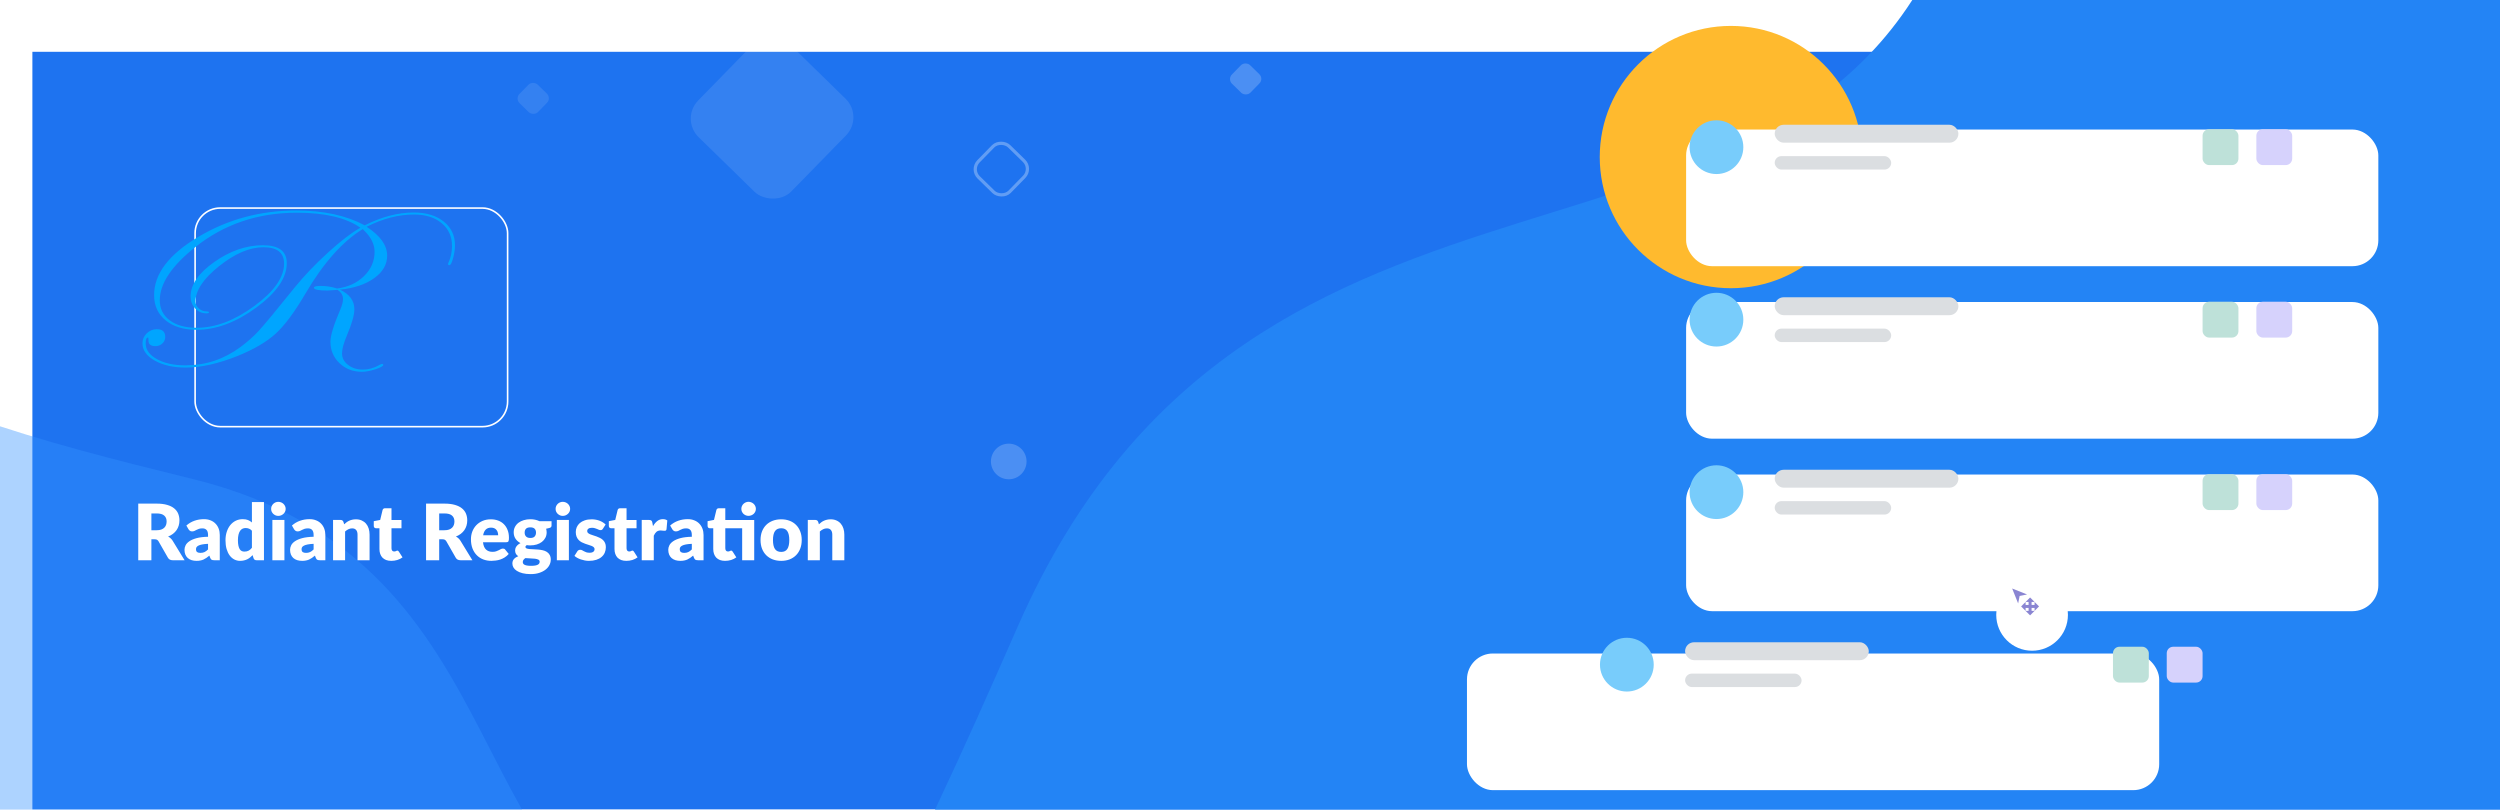 <svg width="772" height="250" viewBox="0 0 772 250" fill="none" xmlns="http://www.w3.org/2000/svg">
<g clip-path="url(#clip0_135_2)">
<rect width="772" height="250" fill="white"/>
<g filter="url(#filter0_d_135_2)">
<path d="M0 0H772V250H0V0Z" fill="#1E73F0"/>
</g>
<path opacity="0.2" d="M311.5 148C314.538 148 317 145.538 317 142.5C317 139.462 314.538 137 311.5 137C308.462 137 306 139.462 306 142.5C306 145.538 308.462 148 311.5 148Z" fill="white"/>
<path opacity="0.2" d="M382.282 116.564C384.095 116.564 385.564 115.095 385.564 113.282C385.564 111.469 384.095 110 382.282 110C380.469 110 379 111.469 379 113.282C379 115.095 380.469 116.564 382.282 116.564Z" fill="white"/>
<path d="M198.009 386.176C116.653 461.862 -89.327 503.865 -95.656 494.887L74.084 740.443C93.427 768.425 131.705 775.597 159.866 756.514L886.466 264.138C914.812 244.929 922.228 206.392 903.02 178.045L677.132 -155.297C627.741 -228.184 667.503 -204.48 603.324 -26.227C557.329 101.523 387.771 26.212 314.352 193.309C281.105 268.979 249.468 338.304 198.009 386.176Z" fill="#2384F5"/>
<path opacity="0.4" d="M-65.695 99.403C-118.511 59.389 -164.343 -57.291 -159.719 -61.931L-268.859 45.598C-293.092 69.472 -293.562 108.413 -269.913 132.866L59.315 473.28C83.12 497.893 122.361 498.559 146.974 474.754L301.59 325.219C339.33 288.719 329.491 314.51 218.191 295.123C138.425 281.228 165.245 173.892 59.548 147.931C11.684 136.175 -32.288 124.712 -65.695 99.403Z" fill="#3391FF"/>
<path d="M534.5 89C556.868 89 575 70.868 575 48.5C575 26.133 556.868 8 534.5 8C512.132 8 494 26.133 494 48.5C494 70.868 512.132 89 534.5 89Z" fill="#FFBA2E"/>
<g filter="url(#filter1_d_135_2)">
<rect x="44" y="56" width="97" height="68" rx="8" fill="#1E73F0"/>
<rect x="44.25" y="56.25" width="96.5" height="67.5" rx="7.75" stroke="white" stroke-width="0.5"/>
</g>
<path d="M140.499 75.751C140.499 76.958 140.303 78.281 139.913 79.721C139.523 81.16 139.147 81.879 138.785 81.879C138.499 81.879 138.356 81.763 138.356 81.53C138.356 81.46 138.385 81.356 138.442 81.217C139.204 79.592 139.585 77.838 139.585 75.957C139.585 73.033 138.512 70.681 136.369 68.905C134.226 67.129 131.398 66.241 127.883 66.241C123.052 66.241 118.165 67.507 113.222 70.037C117.444 72.778 119.555 75.751 119.555 78.955C119.555 81.673 118.217 83.99 115.541 85.906C112.866 87.823 109.344 89.001 104.974 89.442C107.942 90.836 109.426 92.858 109.426 95.508C109.426 97.275 108.66 99.959 107.132 103.562C106.122 105.932 105.617 107.792 105.617 109.14C105.617 110.535 106.235 111.714 107.471 112.678C108.707 113.643 110.216 114.125 111.999 114.125C113.839 114.125 115.577 113.639 117.217 112.668C117.59 112.482 117.849 112.39 117.993 112.39C118.22 112.39 118.334 112.482 118.334 112.668C118.334 113.059 117.531 113.513 115.927 114.032C114.322 114.548 112.932 114.808 111.758 114.808C109.004 114.808 106.696 113.918 104.833 112.139C102.97 110.359 102.038 108.156 102.038 105.527C102.038 103.62 103.074 100.259 105.145 95.444C105.663 94.211 105.922 93.165 105.922 92.304C105.922 91.21 105.367 90.28 104.261 89.513C102.443 89.652 101.406 89.722 101.151 89.722C98.341 89.722 96.936 89.431 96.936 88.849C96.936 88.478 97.646 88.292 99.069 88.292C100.747 88.292 102.426 88.559 104.105 89.094C107.491 88.653 110.265 87.37 112.427 85.244C114.589 83.119 115.671 80.617 115.671 77.736C115.671 75.46 114.596 73.277 112.448 71.187L112.025 70.734C105.777 74.546 99.874 81.192 94.313 90.672C90.947 96.413 87.866 100.549 85.071 103.082C82.275 105.616 78.354 107.904 73.306 109.949C67.345 112.319 62.026 113.505 57.347 113.505C53.525 113.505 50.346 112.79 47.808 111.362C45.268 109.934 44 108.151 44 106.013C44 104.829 44.435 103.807 45.308 102.947C46.18 102.088 47.215 101.658 48.415 101.658C50.155 101.658 51.026 102.448 51.026 104.03C51.026 104.821 50.733 105.495 50.147 106.053C49.562 106.612 48.842 106.891 47.986 106.891C46.501 106.891 45.788 106.263 45.846 105.007C45.874 104.495 45.817 104.239 45.675 104.239C45.219 104.239 44.99 104.855 44.99 106.088C44.99 108.019 46.151 109.624 48.477 110.903C50.801 112.182 53.731 112.822 57.268 112.822C63.512 112.822 69.175 110.938 74.251 107.172C76.475 105.523 78.372 103.837 79.941 102.116C81.652 100.257 85.387 95.747 91.149 88.587C94.029 85.053 97.423 81.509 101.33 77.952C105.237 74.395 108.56 71.85 111.298 70.315C106.847 67.227 100.314 65.681 91.7 65.681C79.661 65.681 69.192 69.225 60.292 76.309C52.989 82.116 49.338 87.587 49.338 92.72C49.338 95.322 50.365 97.389 52.419 98.922C54.473 100.456 57.254 101.222 60.763 101.222C66.496 101.222 72.424 98.979 78.542 94.49C84.661 90.001 87.722 85.641 87.722 81.408C87.722 78.037 85.597 76.35 81.347 76.35C77.097 76.35 72.539 78.289 67.675 82.168C62.812 86.046 60.38 89.688 60.38 93.089C60.38 93.929 60.721 94.651 61.407 95.256C62.091 95.862 62.889 96.164 63.803 96.164C64.288 96.164 64.53 96.269 64.53 96.479C64.53 96.665 64.26 96.758 63.72 96.758C62.354 96.758 61.202 96.252 60.264 95.239C59.325 94.226 58.856 92.986 58.856 91.518C58.856 87.886 61.296 84.346 66.175 80.9C71.054 77.454 76.061 75.731 81.197 75.731C86.105 75.731 88.558 77.579 88.558 81.274C88.558 85.784 85.432 90.34 79.181 94.941C72.93 99.543 66.765 101.844 60.687 101.844C56.719 101.844 53.544 100.874 51.16 98.933C48.776 96.993 47.585 94.397 47.585 91.142C47.585 84.566 52.141 78.565 61.255 73.139C70.369 67.713 80.446 65 91.486 65C99.873 65 106.919 66.528 112.624 69.584C117.848 66.942 122.9 65.62 127.781 65.62C131.606 65.62 134.682 66.549 137.008 68.405C139.335 70.262 140.499 72.711 140.499 75.751Z" fill="#00A5FF"/>
<g filter="url(#filter2_d_135_2)">
<rect x="510.671" y="77.267" width="213.76" height="42.199" rx="8" fill="white"/>
</g>
<circle cx="530.041" cy="98.712" r="8.301" fill="#78CCFB"/>
<rect x="548.027" y="91.795" width="56.726" height="5.534" rx="2.767" fill="#DBDEE1"/>
<rect x="548.027" y="101.479" width="35.973" height="4.151" rx="2.075" fill="#DBDEE1"/>
<rect x="680.157" y="93.178" width="11.069" height="11.069" rx="2" fill="#BEE1D9"/>
<rect x="696.76" y="93.178" width="11.069" height="11.069" rx="2" fill="#D6D2FC"/>
<g filter="url(#filter3_d_135_2)">
<rect x="510.671" y="130.534" width="213.76" height="42.199" rx="8" fill="white"/>
</g>
<circle cx="530.041" cy="151.979" r="8.301" fill="#78CCFB"/>
<rect x="548.027" y="145.062" width="56.726" height="5.534" rx="2.767" fill="#DBDEE1"/>
<rect x="548.027" y="154.747" width="35.973" height="4.151" rx="2.075" fill="#DBDEE1"/>
<rect x="680.157" y="146.445" width="11.069" height="11.069" rx="2" fill="#BEE1D9"/>
<rect x="696.76" y="146.445" width="11.069" height="11.069" rx="2" fill="#D6D2FC"/>
<g filter="url(#filter4_dd_135_2)">
<rect x="483" y="183.801" width="213.76" height="42.199" rx="8" fill="white"/>
</g>
<circle cx="502.37" cy="205.247" r="8.301" fill="#78CCFB"/>
<rect x="520.356" y="198.329" width="56.726" height="5.534" rx="2.767" fill="#DBDEE1"/>
<rect x="520.356" y="208.014" width="35.973" height="4.151" rx="2.075" fill="#DBDEE1"/>
<rect x="652.486" y="199.712" width="11.069" height="11.069" rx="2" fill="#BEE1D9"/>
<rect x="669.089" y="199.712" width="11.069" height="11.069" rx="2" fill="#D6D2FC"/>
<g filter="url(#filter5_d_135_2)">
<rect x="510.671" y="24" width="213.76" height="42.199" rx="8" fill="white"/>
</g>
<circle cx="530.041" cy="45.445" r="8.301" fill="#78CCFB"/>
<rect x="548.027" y="38.527" width="56.726" height="5.534" rx="2.767" fill="#DBDEE1"/>
<rect x="548.027" y="48.212" width="35.973" height="4.151" rx="2.075" fill="#DBDEE1"/>
<rect x="680.157" y="39.911" width="11.069" height="11.069" rx="2" fill="#BEE1D9"/>
<rect x="696.76" y="39.911" width="11.069" height="11.069" rx="2" fill="#D6D2FC"/>
<g filter="url(#filter6_d_135_2)">
<circle cx="625.507" cy="185.877" r="11.069" fill="white"/>
</g>
<path d="M621.356 181.726L623.201 186.338L623.662 184.032L625.968 183.571L621.356 181.726ZM628.274 185.877V186.799H627.352V185.877H628.274L626.89 184.493L625.507 185.877H626.429V186.799H625.507V185.877L624.123 187.26L625.507 188.644V187.721H626.429V188.644H625.507L626.89 190.027L628.274 188.644H627.352V187.721H628.274V188.644L629.658 187.26L628.274 185.877Z" fill="#8A85D2"/>
<rect opacity="0.1" x="210" y="36.759" width="40.199" height="40.199" rx="8" transform="rotate(-45.677 210 36.759)" fill="white"/>
<rect opacity="0.3" x="299.707" y="52.326" width="13.445" height="13.445" rx="3.5" transform="rotate(-45.677 299.707 52.326)" stroke="white"/>
<rect opacity="0.1" x="159" y="30.447" width="8" height="8" rx="2" transform="rotate(-45.677 159 30.447)" fill="white"/>
<rect opacity="0.2" x="379" y="24.447" width="8.005" height="8.005" rx="2" transform="rotate(-45.677 379 24.447)" fill="white"/>
<path d="M48.38 163.736C48.932 163.736 49.4 163.668 49.784 163.532C50.176 163.388 50.496 163.192 50.744 162.944C50.992 162.696 51.172 162.408 51.284 162.08C51.396 161.744 51.452 161.384 51.452 161C51.452 160.232 51.2 159.632 50.696 159.2C50.2 158.768 49.428 158.552 48.38 158.552H46.748V163.736H48.38ZM56.996 173H53.324C52.644 173 52.156 172.744 51.86 172.232L48.956 167.156C48.82 166.94 48.668 166.784 48.5 166.688C48.332 166.584 48.092 166.532 47.78 166.532H46.748V173H42.692V155.516H48.38C49.644 155.516 50.72 155.648 51.608 155.912C52.504 156.168 53.232 156.528 53.792 156.992C54.36 157.456 54.772 158.004 55.028 158.636C55.284 159.268 55.412 159.956 55.412 160.7C55.412 161.268 55.336 161.804 55.184 162.308C55.032 162.812 54.808 163.28 54.512 163.712C54.216 164.136 53.848 164.516 53.408 164.852C52.976 165.188 52.476 165.464 51.908 165.68C52.172 165.816 52.42 165.988 52.652 166.196C52.884 166.396 53.092 166.636 53.276 166.916L56.996 173ZM64.243 167.936C63.498 167.968 62.886 168.032 62.407 168.128C61.926 168.224 61.547 168.344 61.267 168.488C60.986 168.632 60.791 168.796 60.678 168.98C60.575 169.164 60.523 169.364 60.523 169.58C60.523 170.004 60.639 170.304 60.87 170.48C61.102 170.648 61.443 170.732 61.891 170.732C62.37 170.732 62.791 170.648 63.151 170.48C63.511 170.312 63.874 170.04 64.243 169.664V167.936ZM57.547 162.284C58.298 161.62 59.13 161.128 60.042 160.808C60.962 160.48 61.947 160.316 62.995 160.316C63.746 160.316 64.422 160.44 65.022 160.688C65.63 160.928 66.142 161.268 66.558 161.708C66.983 162.14 67.306 162.656 67.531 163.256C67.754 163.856 67.867 164.512 67.867 165.224V173H66.162C65.811 173 65.543 172.952 65.359 172.856C65.183 172.76 65.034 172.56 64.915 172.256L64.65 171.572C64.338 171.836 64.038 172.068 63.751 172.268C63.462 172.468 63.163 172.64 62.85 172.784C62.547 172.92 62.218 173.02 61.867 173.084C61.523 173.156 61.139 173.192 60.715 173.192C60.147 173.192 59.63 173.12 59.166 172.976C58.703 172.824 58.306 172.604 57.978 172.316C57.658 172.028 57.41 171.672 57.234 171.248C57.059 170.816 56.971 170.32 56.971 169.76C56.971 169.312 57.083 168.86 57.306 168.404C57.531 167.94 57.919 167.52 58.471 167.144C59.023 166.76 59.767 166.44 60.703 166.184C61.639 165.928 62.819 165.784 64.243 165.752V165.224C64.243 164.496 64.091 163.972 63.786 163.652C63.49 163.324 63.066 163.16 62.514 163.16C62.075 163.16 61.715 163.208 61.434 163.304C61.154 163.4 60.903 163.508 60.678 163.628C60.462 163.748 60.251 163.856 60.042 163.952C59.834 164.048 59.587 164.096 59.298 164.096C59.042 164.096 58.827 164.032 58.651 163.904C58.474 163.776 58.331 163.624 58.218 163.448L57.547 162.284ZM77.792 163.892C77.512 163.58 77.208 163.364 76.88 163.244C76.552 163.116 76.208 163.052 75.848 163.052C75.504 163.052 75.188 163.12 74.9 163.256C74.612 163.392 74.36 163.612 74.144 163.916C73.936 164.212 73.772 164.6 73.652 165.08C73.532 165.56 73.472 166.14 73.472 166.82C73.472 167.476 73.52 168.028 73.616 168.476C73.712 168.924 73.844 169.288 74.012 169.568C74.188 169.84 74.396 170.036 74.636 170.156C74.876 170.276 75.144 170.336 75.44 170.336C75.712 170.336 75.956 170.312 76.172 170.264C76.396 170.208 76.6 170.132 76.784 170.036C76.968 169.94 77.14 169.82 77.3 169.676C77.468 169.524 77.632 169.352 77.792 169.16V163.892ZM81.512 155.036V173H79.208C78.744 173 78.44 172.792 78.296 172.376L78.008 171.428C77.76 171.692 77.5 171.932 77.228 172.148C76.956 172.364 76.66 172.552 76.34 172.712C76.028 172.864 75.688 172.98 75.32 173.06C74.96 173.148 74.568 173.192 74.144 173.192C73.496 173.192 72.896 173.048 72.344 172.76C71.792 172.472 71.316 172.056 70.916 171.512C70.516 170.968 70.2 170.304 69.968 169.52C69.744 168.728 69.632 167.828 69.632 166.82C69.632 165.892 69.76 165.032 70.016 164.24C70.272 163.44 70.632 162.752 71.096 162.176C71.568 161.592 72.132 161.136 72.788 160.808C73.444 160.48 74.168 160.316 74.96 160.316C75.608 160.316 76.152 160.408 76.592 160.592C77.032 160.776 77.432 161.024 77.792 161.336V155.036H81.512ZM87.83 160.556V173H84.11V160.556H87.83ZM88.214 157.148C88.214 157.444 88.154 157.724 88.034 157.988C87.914 158.244 87.75 158.472 87.542 158.672C87.334 158.864 87.09 159.02 86.81 159.14C86.538 159.252 86.246 159.308 85.934 159.308C85.63 159.308 85.346 159.252 85.082 159.14C84.818 159.02 84.582 158.864 84.374 158.672C84.174 158.472 84.014 158.244 83.894 157.988C83.782 157.724 83.726 157.444 83.726 157.148C83.726 156.844 83.782 156.56 83.894 156.296C84.014 156.032 84.174 155.8 84.374 155.6C84.582 155.4 84.818 155.244 85.082 155.132C85.346 155.02 85.63 154.964 85.934 154.964C86.246 154.964 86.538 155.02 86.81 155.132C87.09 155.244 87.334 155.4 87.542 155.6C87.75 155.8 87.914 156.032 88.034 156.296C88.154 156.56 88.214 156.844 88.214 157.148ZM96.844 167.936C96.1 167.968 95.488 168.032 95.008 168.128C94.528 168.224 94.148 168.344 93.868 168.488C93.588 168.632 93.392 168.796 93.28 168.98C93.176 169.164 93.124 169.364 93.124 169.58C93.124 170.004 93.24 170.304 93.472 170.48C93.704 170.648 94.044 170.732 94.492 170.732C94.972 170.732 95.392 170.648 95.752 170.48C96.112 170.312 96.476 170.04 96.844 169.664V167.936ZM90.148 162.284C90.9 161.62 91.732 161.128 92.644 160.808C93.564 160.48 94.548 160.316 95.596 160.316C96.348 160.316 97.024 160.44 97.624 160.688C98.232 160.928 98.744 161.268 99.16 161.708C99.584 162.14 99.908 162.656 100.132 163.256C100.356 163.856 100.468 164.512 100.468 165.224V173H98.764C98.412 173 98.144 172.952 97.96 172.856C97.784 172.76 97.636 172.56 97.516 172.256L97.252 171.572C96.94 171.836 96.64 172.068 96.352 172.268C96.064 172.468 95.764 172.64 95.452 172.784C95.148 172.92 94.82 173.02 94.468 173.084C94.124 173.156 93.74 173.192 93.316 173.192C92.748 173.192 92.232 173.12 91.768 172.976C91.304 172.824 90.908 172.604 90.58 172.316C90.26 172.028 90.012 171.672 89.836 171.248C89.66 170.816 89.572 170.32 89.572 169.76C89.572 169.312 89.684 168.86 89.908 168.404C90.132 167.94 90.52 167.52 91.072 167.144C91.624 166.76 92.368 166.44 93.304 166.184C94.24 165.928 95.42 165.784 96.844 165.752V165.224C96.844 164.496 96.692 163.972 96.388 163.652C96.092 163.324 95.668 163.16 95.116 163.16C94.676 163.16 94.316 163.208 94.036 163.304C93.756 163.4 93.504 163.508 93.28 163.628C93.064 163.748 92.852 163.856 92.644 163.952C92.436 164.048 92.188 164.096 91.9 164.096C91.644 164.096 91.428 164.032 91.252 163.904C91.076 163.776 90.932 163.624 90.82 163.448L90.148 162.284ZM106.278 161.9C106.518 161.676 106.766 161.468 107.022 161.276C107.278 161.084 107.55 160.924 107.838 160.796C108.134 160.66 108.45 160.556 108.786 160.484C109.13 160.404 109.502 160.364 109.902 160.364C110.582 160.364 111.182 160.484 111.702 160.724C112.23 160.956 112.674 161.284 113.034 161.708C113.394 162.124 113.666 162.624 113.85 163.208C114.034 163.784 114.126 164.412 114.126 165.092V173H110.406V165.092C110.406 164.484 110.266 164.012 109.986 163.676C109.706 163.332 109.294 163.16 108.75 163.16C108.342 163.16 107.958 163.248 107.598 163.424C107.246 163.592 106.902 163.824 106.566 164.12V173H102.846V160.556H105.15C105.614 160.556 105.918 160.764 106.062 161.18L106.278 161.9ZM120.821 173.192C120.229 173.192 119.705 173.108 119.249 172.94C118.801 172.764 118.421 172.52 118.109 172.208C117.805 171.888 117.573 171.504 117.413 171.056C117.253 170.608 117.173 170.108 117.173 169.556V163.124H116.117C115.925 163.124 115.761 163.064 115.625 162.944C115.489 162.816 115.421 162.632 115.421 162.392V160.94L117.401 160.556L118.133 157.52C118.229 157.136 118.501 156.944 118.949 156.944H120.893V160.58H123.977V163.124H120.893V169.304C120.893 169.592 120.961 169.832 121.097 170.024C121.241 170.208 121.445 170.3 121.709 170.3C121.845 170.3 121.957 170.288 122.045 170.264C122.141 170.232 122.221 170.2 122.285 170.168C122.357 170.128 122.421 170.096 122.477 170.072C122.541 170.04 122.613 170.024 122.693 170.024C122.805 170.024 122.893 170.052 122.957 170.108C123.029 170.156 123.101 170.236 123.173 170.348L124.301 172.112C123.821 172.472 123.281 172.744 122.681 172.928C122.081 173.104 121.461 173.192 120.821 173.192ZM137.255 163.736C137.807 163.736 138.275 163.668 138.659 163.532C139.051 163.388 139.371 163.192 139.619 162.944C139.867 162.696 140.047 162.408 140.159 162.08C140.271 161.744 140.327 161.384 140.327 161C140.327 160.232 140.075 159.632 139.571 159.2C139.075 158.768 138.303 158.552 137.255 158.552H135.623V163.736H137.255ZM145.871 173H142.199C141.519 173 141.031 172.744 140.735 172.232L137.831 167.156C137.695 166.94 137.543 166.784 137.375 166.688C137.207 166.584 136.967 166.532 136.655 166.532H135.623V173H131.567V155.516H137.255C138.519 155.516 139.595 155.648 140.483 155.912C141.379 156.168 142.107 156.528 142.667 156.992C143.235 157.456 143.647 158.004 143.903 158.636C144.159 159.268 144.287 159.956 144.287 160.7C144.287 161.268 144.211 161.804 144.059 162.308C143.907 162.812 143.683 163.28 143.387 163.712C143.091 164.136 142.723 164.516 142.283 164.852C141.851 165.188 141.351 165.464 140.783 165.68C141.047 165.816 141.295 165.988 141.527 166.196C141.759 166.396 141.967 166.636 142.151 166.916L145.871 173ZM153.828 165.284C153.828 164.988 153.788 164.7 153.708 164.42C153.636 164.14 153.512 163.892 153.336 163.676C153.168 163.452 152.944 163.272 152.664 163.136C152.384 163 152.044 162.932 151.644 162.932C150.94 162.932 150.388 163.136 149.988 163.544C149.588 163.944 149.324 164.524 149.196 165.284H153.828ZM149.148 167.444C149.268 168.484 149.584 169.24 150.096 169.712C150.608 170.176 151.268 170.408 152.076 170.408C152.508 170.408 152.88 170.356 153.192 170.252C153.504 170.148 153.78 170.032 154.02 169.904C154.268 169.776 154.492 169.66 154.692 169.556C154.9 169.452 155.116 169.4 155.34 169.4C155.636 169.4 155.86 169.508 156.012 169.724L157.092 171.056C156.708 171.496 156.292 171.856 155.844 172.136C155.404 172.408 154.948 172.624 154.476 172.784C154.012 172.936 153.544 173.04 153.072 173.096C152.608 173.16 152.164 173.192 151.74 173.192C150.868 173.192 150.048 173.052 149.28 172.772C148.52 172.484 147.852 172.06 147.276 171.5C146.708 170.94 146.256 170.244 145.92 169.412C145.592 168.58 145.428 167.612 145.428 166.508C145.428 165.676 145.568 164.888 145.848 164.144C146.136 163.4 146.544 162.748 147.072 162.188C147.608 161.628 148.252 161.184 149.004 160.856C149.764 160.528 150.62 160.364 151.572 160.364C152.396 160.364 153.148 160.492 153.828 160.748C154.516 161.004 155.104 161.376 155.592 161.864C156.088 162.352 156.472 162.952 156.744 163.664C157.024 164.368 157.164 165.168 157.164 166.064C157.164 166.344 157.152 166.572 157.128 166.748C157.104 166.924 157.06 167.064 156.996 167.168C156.932 167.272 156.844 167.344 156.732 167.384C156.628 167.424 156.492 167.444 156.324 167.444H149.148ZM163.766 166.124C164.382 166.124 164.826 165.972 165.098 165.668C165.378 165.356 165.518 164.956 165.518 164.468C165.518 163.964 165.378 163.568 165.098 163.28C164.826 162.992 164.382 162.848 163.766 162.848C163.15 162.848 162.702 162.992 162.422 163.28C162.15 163.568 162.014 163.964 162.014 164.468C162.014 164.708 162.046 164.928 162.11 165.128C162.182 165.328 162.29 165.504 162.434 165.656C162.578 165.8 162.758 165.916 162.974 166.004C163.198 166.084 163.462 166.124 163.766 166.124ZM166.646 173.456C166.646 173.16 166.514 172.948 166.25 172.82C165.986 172.684 165.642 172.588 165.218 172.532C164.794 172.476 164.318 172.444 163.79 172.436C163.27 172.42 162.75 172.388 162.23 172.34C161.998 172.5 161.806 172.68 161.654 172.88C161.51 173.072 161.438 173.292 161.438 173.54C161.438 173.716 161.474 173.876 161.546 174.02C161.626 174.164 161.762 174.288 161.954 174.392C162.146 174.496 162.402 174.576 162.722 174.632C163.05 174.696 163.462 174.728 163.958 174.728C164.494 174.728 164.934 174.696 165.278 174.632C165.622 174.568 165.894 174.48 166.094 174.368C166.302 174.256 166.446 174.12 166.526 173.96C166.606 173.808 166.646 173.64 166.646 173.456ZM170.318 160.94V162.296C170.318 162.504 170.258 162.668 170.138 162.788C170.026 162.908 169.83 163 169.55 163.064L168.65 163.268C168.698 163.444 168.734 163.624 168.758 163.808C168.79 163.992 168.806 164.184 168.806 164.384C168.806 165.008 168.674 165.568 168.41 166.064C168.154 166.56 167.798 166.984 167.342 167.336C166.894 167.68 166.362 167.948 165.746 168.14C165.13 168.324 164.47 168.416 163.766 168.416C163.574 168.416 163.386 168.412 163.202 168.404C163.018 168.388 162.838 168.364 162.662 168.332C162.39 168.5 162.254 168.688 162.254 168.896C162.254 169.104 162.366 169.256 162.59 169.352C162.814 169.44 163.11 169.504 163.478 169.544C163.846 169.576 164.262 169.6 164.726 169.616C165.198 169.624 165.678 169.652 166.166 169.7C166.654 169.74 167.13 169.812 167.594 169.916C168.066 170.02 168.486 170.188 168.854 170.42C169.222 170.652 169.518 170.964 169.742 171.356C169.966 171.74 170.078 172.232 170.078 172.832C170.078 173.392 169.942 173.94 169.67 174.476C169.398 175.012 168.998 175.488 168.47 175.904C167.942 176.32 167.294 176.652 166.526 176.9C165.758 177.156 164.878 177.284 163.886 177.284C162.91 177.284 162.066 177.192 161.354 177.008C160.65 176.824 160.062 176.58 159.59 176.276C159.126 175.98 158.782 175.636 158.558 175.244C158.334 174.852 158.222 174.444 158.222 174.02C158.222 173.468 158.382 173.008 158.702 172.64C159.022 172.272 159.47 171.976 160.046 171.752C159.742 171.568 159.502 171.332 159.326 171.044C159.15 170.756 159.062 170.384 159.062 169.928C159.062 169.744 159.094 169.552 159.158 169.352C159.222 169.144 159.322 168.944 159.458 168.752C159.602 168.552 159.778 168.364 159.986 168.188C160.194 168.012 160.442 167.856 160.73 167.72C160.082 167.376 159.57 166.924 159.194 166.364C158.818 165.796 158.63 165.136 158.63 164.384C158.63 163.76 158.762 163.2 159.026 162.704C159.29 162.2 159.65 161.776 160.106 161.432C160.57 161.08 161.114 160.812 161.738 160.628C162.362 160.436 163.038 160.34 163.766 160.34C164.822 160.34 165.758 160.54 166.574 160.94H170.318ZM175.673 160.556V173H171.953V160.556H175.673ZM176.057 157.148C176.057 157.444 175.997 157.724 175.877 157.988C175.757 158.244 175.593 158.472 175.385 158.672C175.177 158.864 174.933 159.02 174.653 159.14C174.381 159.252 174.089 159.308 173.777 159.308C173.473 159.308 173.189 159.252 172.925 159.14C172.661 159.02 172.425 158.864 172.217 158.672C172.017 158.472 171.857 158.244 171.737 157.988C171.625 157.724 171.569 157.444 171.569 157.148C171.569 156.844 171.625 156.56 171.737 156.296C171.857 156.032 172.017 155.8 172.217 155.6C172.425 155.4 172.661 155.244 172.925 155.132C173.189 155.02 173.473 154.964 173.777 154.964C174.089 154.964 174.381 155.02 174.653 155.132C174.933 155.244 175.177 155.4 175.385 155.6C175.593 155.8 175.757 156.032 175.877 156.296C175.997 156.56 176.057 156.844 176.057 157.148ZM186.176 163.28C186.08 163.432 185.976 163.54 185.864 163.604C185.76 163.668 185.624 163.7 185.456 163.7C185.28 163.7 185.104 163.664 184.928 163.592C184.752 163.512 184.56 163.428 184.352 163.34C184.152 163.252 183.924 163.172 183.668 163.1C183.412 163.02 183.12 162.98 182.792 162.98C182.32 162.98 181.956 163.072 181.7 163.256C181.452 163.432 181.328 163.68 181.328 164C181.328 164.232 181.408 164.424 181.568 164.576C181.736 164.728 181.956 164.864 182.228 164.984C182.5 165.096 182.808 165.204 183.152 165.308C183.496 165.412 183.848 165.528 184.208 165.656C184.568 165.784 184.92 165.936 185.264 166.112C185.608 166.28 185.916 166.492 186.188 166.748C186.46 166.996 186.676 167.3 186.836 167.66C187.004 168.02 187.088 168.452 187.088 168.956C187.088 169.572 186.976 170.14 186.752 170.66C186.528 171.18 186.192 171.628 185.744 172.004C185.304 172.38 184.756 172.672 184.1 172.88C183.452 173.088 182.704 173.192 181.856 173.192C181.432 173.192 181.008 173.152 180.584 173.072C180.16 172.992 179.748 172.884 179.348 172.748C178.956 172.612 178.592 172.452 178.256 172.268C177.92 172.076 177.632 171.872 177.392 171.656L178.256 170.288C178.352 170.128 178.472 170.004 178.616 169.916C178.768 169.82 178.96 169.772 179.192 169.772C179.408 169.772 179.6 169.82 179.768 169.916C179.944 170.012 180.132 170.116 180.332 170.228C180.532 170.34 180.764 170.444 181.028 170.54C181.3 170.636 181.64 170.684 182.048 170.684C182.336 170.684 182.58 170.656 182.78 170.6C182.98 170.536 183.14 170.452 183.26 170.348C183.38 170.244 183.468 170.128 183.524 170C183.58 169.872 183.608 169.74 183.608 169.604C183.608 169.356 183.524 169.152 183.356 168.992C183.188 168.832 182.968 168.696 182.696 168.584C182.424 168.464 182.112 168.356 181.76 168.26C181.416 168.156 181.064 168.04 180.704 167.912C180.344 167.784 179.988 167.632 179.636 167.456C179.292 167.272 178.984 167.044 178.712 166.772C178.44 166.492 178.22 166.152 178.052 165.752C177.884 165.352 177.8 164.868 177.8 164.3C177.8 163.772 177.9 163.272 178.1 162.8C178.308 162.32 178.616 161.9 179.024 161.54C179.432 161.18 179.944 160.896 180.56 160.688C181.176 160.472 181.896 160.364 182.72 160.364C183.168 160.364 183.6 160.404 184.016 160.484C184.44 160.564 184.836 160.676 185.204 160.82C185.572 160.964 185.908 161.136 186.212 161.336C186.516 161.528 186.784 161.74 187.016 161.972L186.176 163.28ZM193.407 173.192C192.815 173.192 192.291 173.108 191.835 172.94C191.387 172.764 191.007 172.52 190.695 172.208C190.391 171.888 190.159 171.504 189.999 171.056C189.839 170.608 189.759 170.108 189.759 169.556V163.124H188.703C188.511 163.124 188.347 163.064 188.211 162.944C188.075 162.816 188.007 162.632 188.007 162.392V160.94L189.987 160.556L190.719 157.52C190.815 157.136 191.087 156.944 191.535 156.944H193.479V160.58H196.563V163.124H193.479V169.304C193.479 169.592 193.547 169.832 193.683 170.024C193.827 170.208 194.031 170.3 194.295 170.3C194.431 170.3 194.543 170.288 194.631 170.264C194.727 170.232 194.807 170.2 194.871 170.168C194.943 170.128 195.007 170.096 195.063 170.072C195.127 170.04 195.199 170.024 195.279 170.024C195.391 170.024 195.479 170.052 195.543 170.108C195.615 170.156 195.687 170.236 195.759 170.348L196.887 172.112C196.407 172.472 195.867 172.744 195.267 172.928C194.667 173.104 194.047 173.192 193.407 173.192ZM201.646 162.476C202.03 161.804 202.47 161.276 202.966 160.892C203.47 160.508 204.046 160.316 204.694 160.316C205.254 160.316 205.71 160.448 206.062 160.712L205.822 163.448C205.782 163.624 205.714 163.744 205.618 163.808C205.53 163.872 205.406 163.904 205.246 163.904C205.182 163.904 205.098 163.9 204.994 163.892C204.89 163.884 204.782 163.876 204.67 163.868C204.558 163.852 204.442 163.84 204.322 163.832C204.21 163.816 204.106 163.808 204.01 163.808C203.466 163.808 203.03 163.952 202.702 164.24C202.382 164.528 202.11 164.928 201.886 165.44V173H198.166V160.556H200.374C200.558 160.556 200.71 160.572 200.83 160.604C200.958 160.636 201.062 160.688 201.142 160.76C201.23 160.824 201.294 160.912 201.334 161.024C201.382 161.136 201.422 161.272 201.454 161.432L201.646 162.476ZM213.633 167.936C212.889 167.968 212.277 168.032 211.797 168.128C211.317 168.224 210.937 168.344 210.657 168.488C210.377 168.632 210.181 168.796 210.069 168.98C209.965 169.164 209.913 169.364 209.913 169.58C209.913 170.004 210.029 170.304 210.261 170.48C210.493 170.648 210.833 170.732 211.281 170.732C211.761 170.732 212.181 170.648 212.541 170.48C212.901 170.312 213.265 170.04 213.633 169.664V167.936ZM206.937 162.284C207.689 161.62 208.521 161.128 209.433 160.808C210.353 160.48 211.337 160.316 212.385 160.316C213.137 160.316 213.813 160.44 214.413 160.688C215.021 160.928 215.533 161.268 215.949 161.708C216.373 162.14 216.697 162.656 216.921 163.256C217.145 163.856 217.257 164.512 217.257 165.224V173H215.553C215.201 173 214.933 172.952 214.749 172.856C214.573 172.76 214.425 172.56 214.305 172.256L214.041 171.572C213.729 171.836 213.429 172.068 213.141 172.268C212.853 172.468 212.553 172.64 212.241 172.784C211.937 172.92 211.609 173.02 211.257 173.084C210.913 173.156 210.529 173.192 210.105 173.192C209.537 173.192 209.021 173.12 208.557 172.976C208.093 172.824 207.697 172.604 207.369 172.316C207.049 172.028 206.801 171.672 206.625 171.248C206.449 170.816 206.361 170.32 206.361 169.76C206.361 169.312 206.473 168.86 206.697 168.404C206.921 167.94 207.309 167.52 207.861 167.144C208.413 166.76 209.157 166.44 210.093 166.184C211.029 165.928 212.209 165.784 213.633 165.752V165.224C213.633 164.496 213.481 163.972 213.177 163.652C212.881 163.324 212.457 163.16 211.905 163.16C211.465 163.16 211.105 163.208 210.825 163.304C210.545 163.4 210.293 163.508 210.069 163.628C209.853 163.748 209.641 163.856 209.433 163.952C209.225 164.048 208.977 164.096 208.689 164.096C208.433 164.096 208.217 164.032 208.041 163.904C207.865 163.776 207.721 163.624 207.609 163.448L206.937 162.284ZM232.9 173H229.18V163.124H223.972V169.304C223.972 169.592 224.04 169.832 224.176 170.024C224.32 170.208 224.524 170.3 224.788 170.3C224.924 170.3 225.036 170.288 225.124 170.264C225.22 170.232 225.3 170.2 225.364 170.168C225.436 170.128 225.5 170.096 225.556 170.072C225.62 170.04 225.692 170.024 225.772 170.024C225.884 170.024 225.972 170.052 226.036 170.108C226.108 170.156 226.18 170.236 226.252 170.348L227.38 172.112C226.9 172.472 226.36 172.744 225.76 172.928C225.16 173.104 224.54 173.192 223.9 173.192C223.308 173.192 222.784 173.108 222.328 172.94C221.88 172.764 221.5 172.52 221.188 172.208C220.884 171.888 220.652 171.504 220.492 171.056C220.332 170.608 220.252 170.108 220.252 169.556V163.124H219.196C219.004 163.124 218.84 163.064 218.704 162.944C218.568 162.816 218.5 162.632 218.5 162.392V160.94L220.48 160.544L221.212 157.52C221.308 157.136 221.58 156.944 222.028 156.944H223.972V160.58H232.9V173ZM233.416 157.136C233.416 157.432 233.356 157.712 233.236 157.976C233.116 158.24 232.952 158.472 232.744 158.672C232.536 158.864 232.292 159.016 232.012 159.128C231.74 159.24 231.448 159.296 231.135 159.296C230.832 159.296 230.548 159.24 230.284 159.128C230.02 159.016 229.784 158.864 229.576 158.672C229.376 158.472 229.216 158.24 229.096 157.976C228.984 157.712 228.928 157.432 228.928 157.136C228.928 156.84 228.984 156.56 229.096 156.296C229.216 156.024 229.376 155.792 229.576 155.6C229.784 155.4 230.02 155.244 230.284 155.132C230.548 155.012 230.832 154.952 231.135 154.952C231.448 154.952 231.74 155.012 232.012 155.132C232.292 155.244 232.536 155.4 232.744 155.6C232.952 155.792 233.116 156.024 233.236 156.296C233.356 156.56 233.416 156.84 233.416 157.136ZM241.238 160.364C242.182 160.364 243.042 160.512 243.818 160.808C244.594 161.104 245.258 161.528 245.81 162.08C246.37 162.632 246.802 163.304 247.106 164.096C247.418 164.88 247.574 165.764 247.574 166.748C247.574 167.74 247.418 168.636 247.106 169.436C246.802 170.228 246.37 170.904 245.81 171.464C245.258 172.016 244.594 172.444 243.818 172.748C243.042 173.044 242.182 173.192 241.238 173.192C240.286 173.192 239.418 173.044 238.634 172.748C237.858 172.444 237.186 172.016 236.618 171.464C236.058 170.904 235.622 170.228 235.31 169.436C235.006 168.636 234.854 167.74 234.854 166.748C234.854 165.764 235.006 164.88 235.31 164.096C235.622 163.304 236.058 162.632 236.618 162.08C237.186 161.528 237.858 161.104 238.634 160.808C239.418 160.512 240.286 160.364 241.238 160.364ZM241.238 170.432C242.094 170.432 242.722 170.132 243.122 169.532C243.53 168.924 243.734 168.004 243.734 166.772C243.734 165.54 243.53 164.624 243.122 164.024C242.722 163.424 242.094 163.124 241.238 163.124C240.358 163.124 239.714 163.424 239.306 164.024C238.898 164.624 238.694 165.54 238.694 166.772C238.694 168.004 238.898 168.924 239.306 169.532C239.714 170.132 240.358 170.432 241.238 170.432ZM252.88 161.9C253.12 161.676 253.368 161.468 253.624 161.276C253.88 161.084 254.152 160.924 254.44 160.796C254.736 160.66 255.052 160.556 255.388 160.484C255.732 160.404 256.104 160.364 256.504 160.364C257.184 160.364 257.784 160.484 258.304 160.724C258.832 160.956 259.276 161.284 259.636 161.708C259.996 162.124 260.268 162.624 260.452 163.208C260.636 163.784 260.728 164.412 260.728 165.092V173H257.008V165.092C257.008 164.484 256.868 164.012 256.588 163.676C256.308 163.332 255.896 163.16 255.352 163.16C254.944 163.16 254.56 163.248 254.2 163.424C253.848 163.592 253.504 163.824 253.168 164.12V173H249.448V160.556H251.752C252.216 160.556 252.52 160.764 252.664 161.18L252.88 161.9Z" fill="white"/>
</g>
<defs>
<filter id="filter0_d_135_2" x="-2" y="0" width="796" height="278" filterUnits="userSpaceOnUse" color-interpolation-filters="sRGB">
<feFlood flood-opacity="0" result="BackgroundImageFix"/>
<feColorMatrix in="SourceAlpha" type="matrix" values="0 0 0 0 0 0 0 0 0 0 0 0 0 0 0 0 0 0 127 0" result="hardAlpha"/>
<feOffset dx="10" dy="16"/>
<feGaussianBlur stdDeviation="6"/>
<feComposite in2="hardAlpha" operator="out"/>
<feColorMatrix type="matrix" values="0 0 0 0 0 0 0 0 0 0 0 0 0 0 0 0 0 0 0.08 0"/>
<feBlend mode="normal" in2="BackgroundImageFix" result="effect1_dropShadow_135_2"/>
<feBlend mode="normal" in="SourceGraphic" in2="effect1_dropShadow_135_2" result="shape"/>
</filter>
<filter id="filter1_d_135_2" x="28" y="32" width="161" height="132" filterUnits="userSpaceOnUse" color-interpolation-filters="sRGB">
<feFlood flood-opacity="0" result="BackgroundImageFix"/>
<feColorMatrix in="SourceAlpha" type="matrix" values="0 0 0 0 0 0 0 0 0 0 0 0 0 0 0 0 0 0 127 0" result="hardAlpha"/>
<feOffset dx="16" dy="8"/>
<feGaussianBlur stdDeviation="16"/>
<feComposite in2="hardAlpha" operator="out"/>
<feColorMatrix type="matrix" values="0 0 0 0 0.055 0 0 0 0 0.034 0 0 0 0 0.306 0 0 0 0.16 0"/>
<feBlend mode="normal" in2="BackgroundImageFix" result="effect1_dropShadow_135_2"/>
<feBlend mode="normal" in="SourceGraphic" in2="effect1_dropShadow_135_2" result="shape"/>
</filter>
<filter id="filter2_d_135_2" x="496.671" y="69.267" width="261.76" height="90.199" filterUnits="userSpaceOnUse" color-interpolation-filters="sRGB">
<feFlood flood-opacity="0" result="BackgroundImageFix"/>
<feColorMatrix in="SourceAlpha" type="matrix" values="0 0 0 0 0 0 0 0 0 0 0 0 0 0 0 0 0 0 127 0" result="hardAlpha"/>
<feOffset dx="10" dy="16"/>
<feGaussianBlur stdDeviation="12"/>
<feComposite in2="hardAlpha" operator="out"/>
<feColorMatrix type="matrix" values="0 0 0 0 0.005 0 0 0 0 0.017 0 0 0 0 0.288 0 0 0 0.08 0"/>
<feBlend mode="normal" in2="BackgroundImageFix" result="effect1_dropShadow_135_2"/>
<feBlend mode="normal" in="SourceGraphic" in2="effect1_dropShadow_135_2" result="shape"/>
</filter>
<filter id="filter3_d_135_2" x="496.671" y="122.534" width="261.76" height="90.199" filterUnits="userSpaceOnUse" color-interpolation-filters="sRGB">
<feFlood flood-opacity="0" result="BackgroundImageFix"/>
<feColorMatrix in="SourceAlpha" type="matrix" values="0 0 0 0 0 0 0 0 0 0 0 0 0 0 0 0 0 0 127 0" result="hardAlpha"/>
<feOffset dx="10" dy="16"/>
<feGaussianBlur stdDeviation="12"/>
<feComposite in2="hardAlpha" operator="out"/>
<feColorMatrix type="matrix" values="0 0 0 0 0.005 0 0 0 0 0.017 0 0 0 0 0.288 0 0 0 0.08 0"/>
<feBlend mode="normal" in2="BackgroundImageFix" result="effect1_dropShadow_135_2"/>
<feBlend mode="normal" in="SourceGraphic" in2="effect1_dropShadow_135_2" result="shape"/>
</filter>
<filter id="filter4_dd_135_2" x="431" y="141.801" width="289.76" height="142.199" filterUnits="userSpaceOnUse" color-interpolation-filters="sRGB">
<feFlood flood-opacity="0" result="BackgroundImageFix"/>
<feColorMatrix in="SourceAlpha" type="matrix" values="0 0 0 0 0 0 0 0 0 0 0 0 0 0 0 0 0 0 127 0" result="hardAlpha"/>
<feOffset dx="-20" dy="26"/>
<feGaussianBlur stdDeviation="16"/>
<feComposite in2="hardAlpha" operator="out"/>
<feColorMatrix type="matrix" values="0 0 0 0 0.005 0 0 0 0 0.017 0 0 0 0 0.288 0 0 0 0.08 0"/>
<feBlend mode="normal" in2="BackgroundImageFix" result="effect1_dropShadow_135_2"/>
<feColorMatrix in="SourceAlpha" type="matrix" values="0 0 0 0 0 0 0 0 0 0 0 0 0 0 0 0 0 0 127 0" result="hardAlpha"/>
<feOffset dx="-10" dy="-8"/>
<feGaussianBlur stdDeviation="17"/>
<feComposite in2="hardAlpha" operator="out"/>
<feColorMatrix type="matrix" values="0 0 0 0 0.013 0 0 0 0 0.044 0 0 0 0 0.209 0 0 0 0.04 0"/>
<feBlend mode="normal" in2="effect1_dropShadow_135_2" result="effect2_dropShadow_135_2"/>
<feBlend mode="normal" in="SourceGraphic" in2="effect2_dropShadow_135_2" result="shape"/>
</filter>
<filter id="filter5_d_135_2" x="496.671" y="16" width="261.76" height="90.199" filterUnits="userSpaceOnUse" color-interpolation-filters="sRGB">
<feFlood flood-opacity="0" result="BackgroundImageFix"/>
<feColorMatrix in="SourceAlpha" type="matrix" values="0 0 0 0 0 0 0 0 0 0 0 0 0 0 0 0 0 0 127 0" result="hardAlpha"/>
<feOffset dx="10" dy="16"/>
<feGaussianBlur stdDeviation="12"/>
<feComposite in2="hardAlpha" operator="out"/>
<feColorMatrix type="matrix" values="0 0 0 0 0.005 0 0 0 0 0.017 0 0 0 0 0.288 0 0 0 0.08 0"/>
<feBlend mode="normal" in2="BackgroundImageFix" result="effect1_dropShadow_135_2"/>
<feBlend mode="normal" in="SourceGraphic" in2="effect1_dropShadow_135_2" result="shape"/>
</filter>
<filter id="filter6_d_135_2" x="600.438" y="162.808" width="54.137" height="54.137" filterUnits="userSpaceOnUse" color-interpolation-filters="sRGB">
<feFlood flood-opacity="0" result="BackgroundImageFix"/>
<feColorMatrix in="SourceAlpha" type="matrix" values="0 0 0 0 0 0 0 0 0 0 0 0 0 0 0 0 0 0 127 0" result="hardAlpha"/>
<feOffset dx="2" dy="4"/>
<feGaussianBlur stdDeviation="8"/>
<feComposite in2="hardAlpha" operator="out"/>
<feColorMatrix type="matrix" values="0 0 0 0 0 0 0 0 0 0 0 0 0 0 0 0 0 0 0.08 0"/>
<feBlend mode="normal" in2="BackgroundImageFix" result="effect1_dropShadow_135_2"/>
<feBlend mode="normal" in="SourceGraphic" in2="effect1_dropShadow_135_2" result="shape"/>
</filter>
<clipPath id="clip0_135_2">
<rect width="772" height="250" fill="white"/>
</clipPath>
</defs>
</svg>
